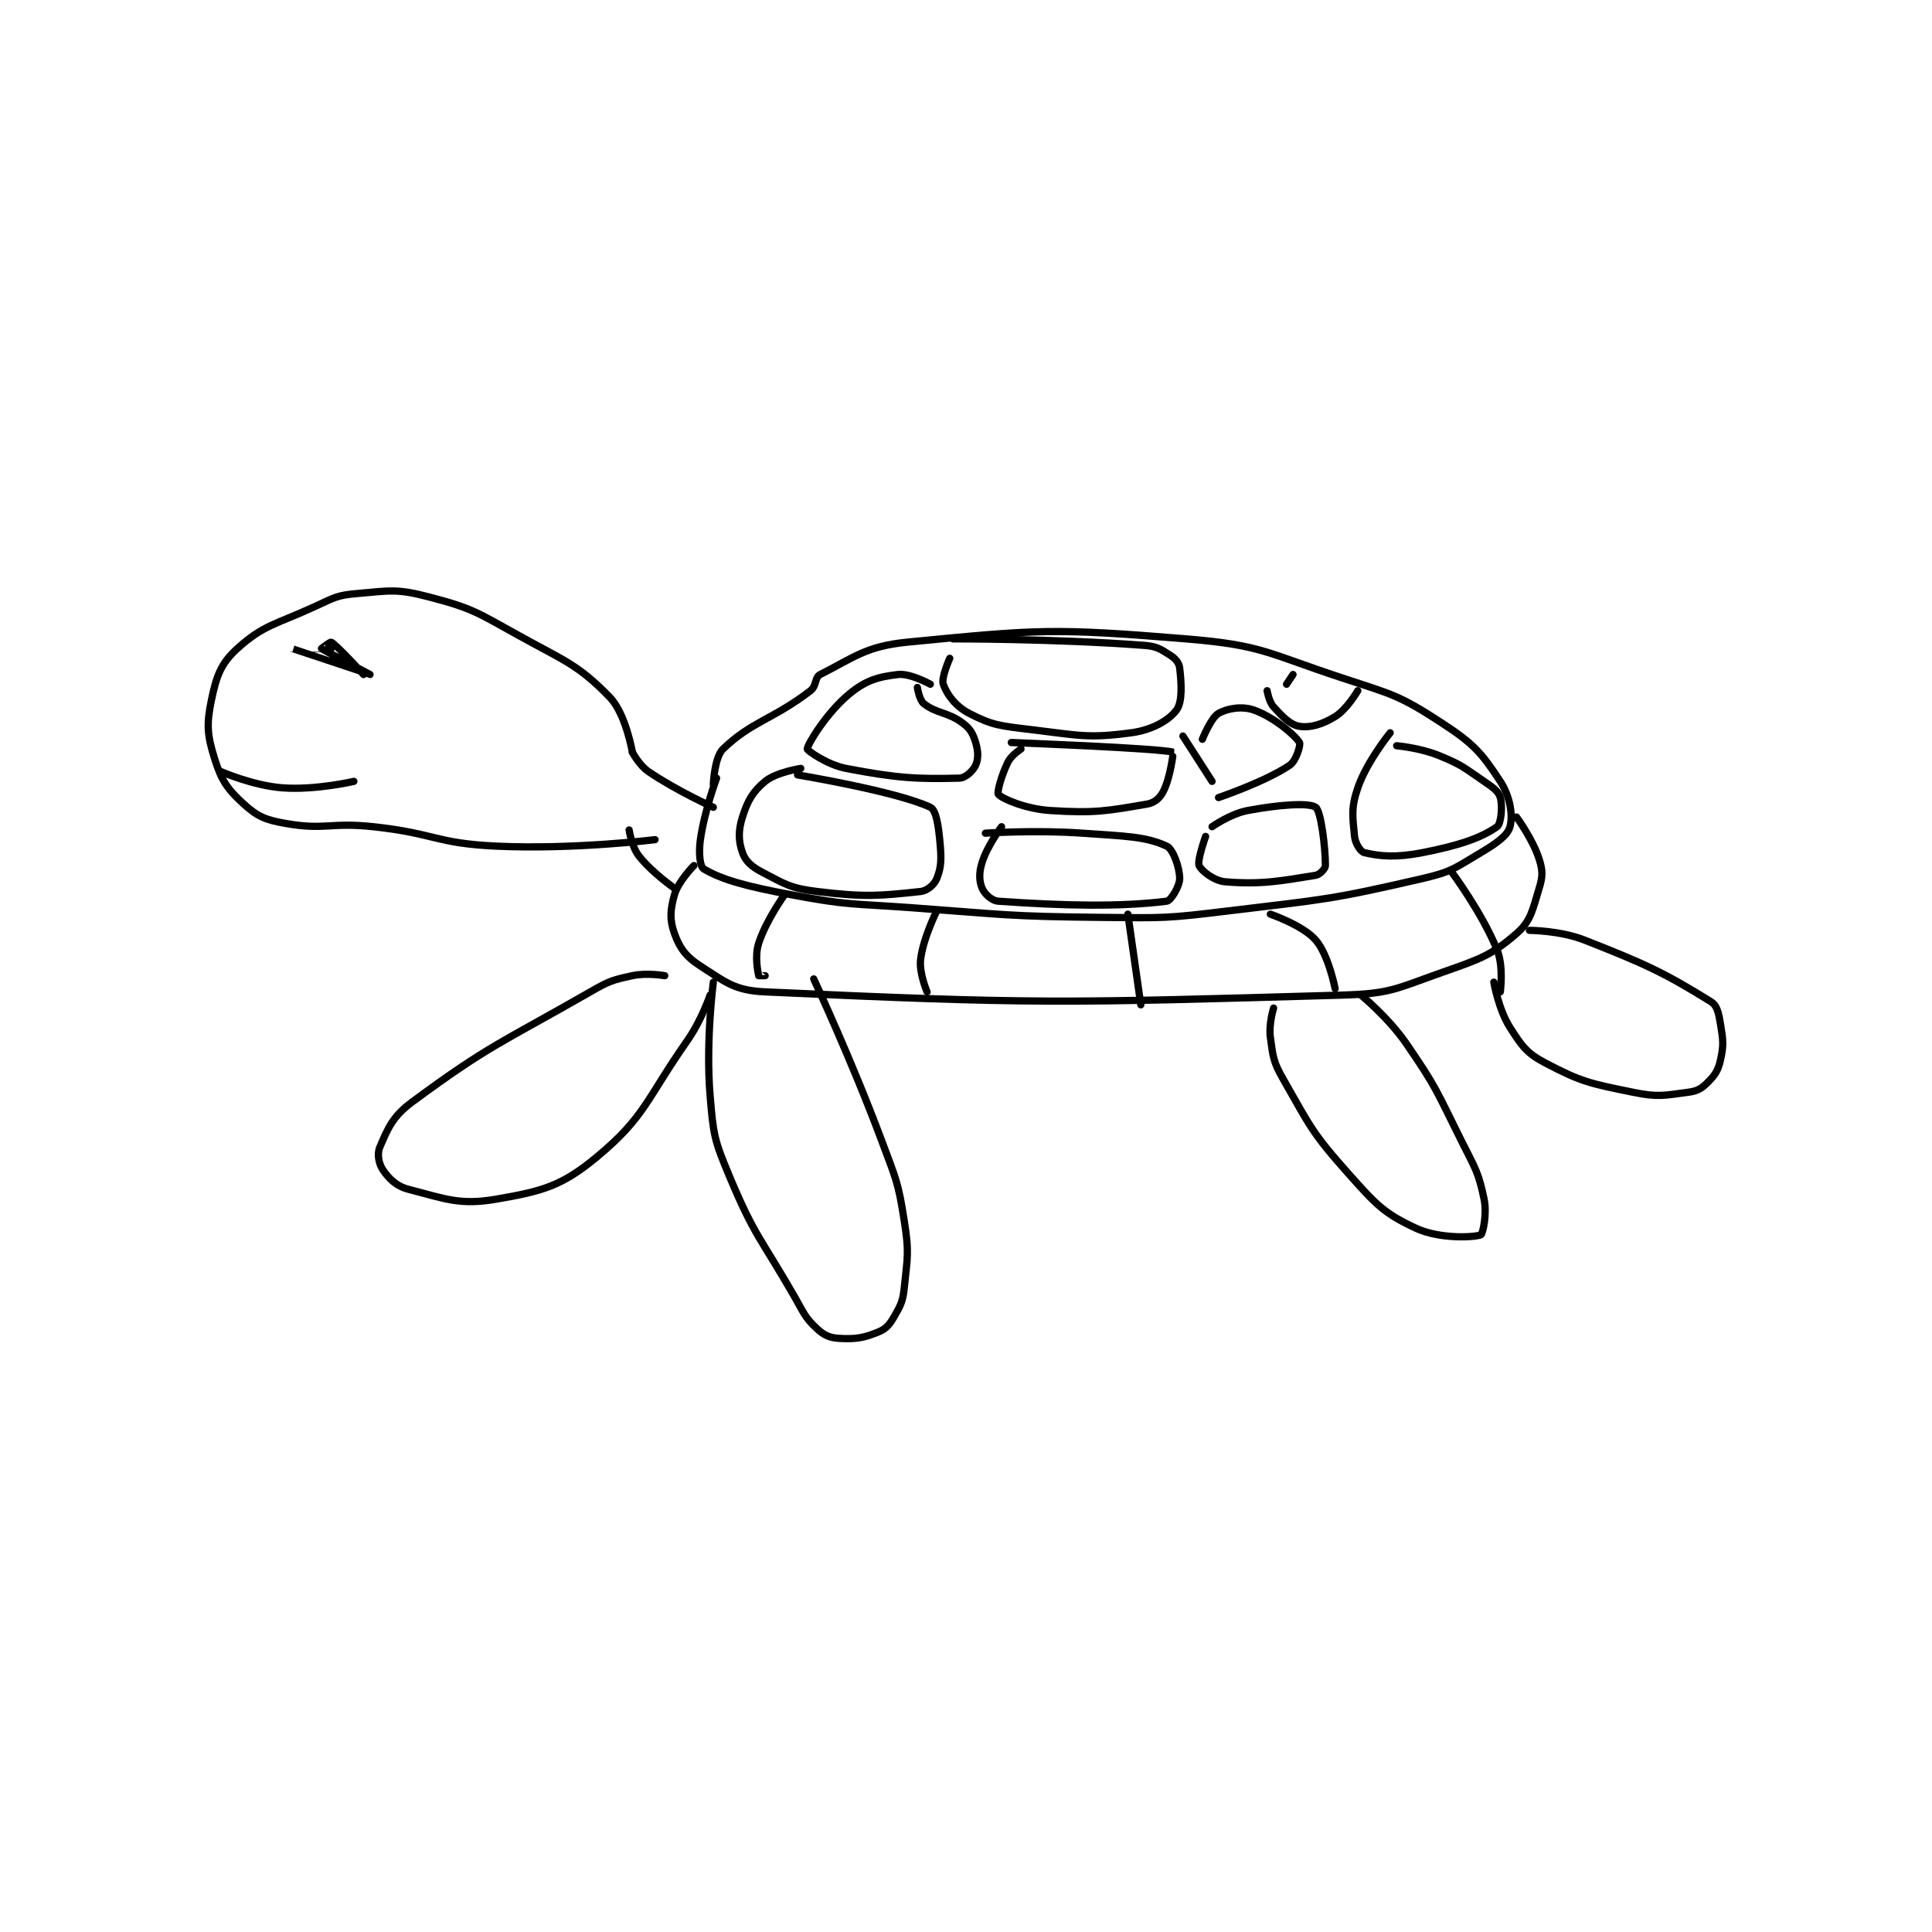 <?xml version="1.0" encoding="utf-8"?>
<!DOCTYPE svg PUBLIC "-//W3C//DTD SVG 1.1//EN" "http://www.w3.org/Graphics/SVG/1.1/DTD/svg11.dtd">
<svg viewBox="0 0 800 800" preserveAspectRatio="xMinYMin meet" xmlns="http://www.w3.org/2000/svg" version="1.1">
<g fill="none" stroke="black" stroke-linecap="round" stroke-linejoin="round" stroke-width="2.237">
<g transform="translate(87.52,245.772) scale(1.341) translate(-97,-164)">
<path id="0" d="M252 223 C252 223 252.29 214.62 255 212 C263.827 203.467 270.359 202.925 282 194 C283.95 192.505 283.257 189.872 285 189 C295.142 183.929 298.94 180.271 312 179 C352.196 175.087 356.714 174.611 398 178 C421.538 179.932 422.938 182.41 446 190 C461.808 195.202 463.823 195.394 477 204 C486.767 210.379 489.215 213.185 495 222 C498.099 226.721 498.932 232.581 498 236 C497.26 238.711 493.848 241.127 489 244 C480.977 248.754 480.124 249.894 471 252 C442.356 258.61 440.968 258.368 411 262 C391.788 264.329 391.387 264.198 372 264 C342.641 263.7 342.405 263.144 313 261 C294.483 259.65 293.939 260.364 276 257 C262.456 254.461 254.607 252.405 249 249 C247.862 248.309 247.421 244.054 248 240 C249.289 230.976 253 221 253 221 "/>
<path id="1" d="M246 248 C246 248 241.187 252.844 240 257 C238.67 261.655 238.472 264.798 240 269 C241.644 273.52 243.537 276.131 248 279 C255.777 283.999 258.533 286.57 268 287 C350.776 290.763 359.368 290.487 446 288 C461.188 287.564 462.603 286.065 477 281 C488.712 276.879 492.187 275.771 500 269 C504.476 265.121 504.984 261.623 507 255 C508.125 251.305 508.149 249.613 507 246 C505.055 239.888 500 233 500 233 "/>
<path id="2" d="M274 257 C274 257 268.258 264.945 266 272 C264.714 276.018 265.76 280.798 266 282 C266.01 282.048 268 282 268 282 "/>
<path id="3" d="M321 262 C321 262 316.805 270.291 316 277 C315.496 281.198 318 287 318 287 "/>
<path id="4" d="M380 263 L384 291 "/>
<path id="5" d="M424 263 C424 263 434.03 266.434 438 271 C441.979 275.575 444 286 444 286 "/>
<path id="6" d="M480 250 C480 250 489.338 262.5 494 274 C496.106 279.195 495 287 495 287 "/>
<path id="7" d="M325 184 C325 184 322.3 190.017 323 192 C324.135 195.215 326.809 198.827 331 201 C338.145 204.705 340.581 204.87 350 206 C364.955 207.795 367.608 208.786 381 207 C387.479 206.136 392.592 203.211 395 200 C396.892 197.477 396.573 191.873 396 187 C395.806 185.353 394.675 184.066 393 183 C390.006 181.095 388.878 180.289 385 180 C357.108 177.918 326 178 326 178 "/>
<path id="8" d="M319 192 C319 192 312.775 188.547 309 189 C302.844 189.739 299.14 190.777 294 195 C287.045 200.713 281.063 210.555 281 212 C280.98 212.451 287.098 216.87 293 218 C308.967 221.058 315.023 221.324 328 221 C329.895 220.953 332.22 218.715 333 217 C333.87 215.086 333.825 212.683 333 210 C332.147 207.229 331.373 205.78 329 204 C324.393 200.545 320.944 201.099 317 198 C315.601 196.901 315 193 315 193 "/>
<path id="9" d="M279 218 C279 218 271.399 219.168 268 222 C264.166 225.195 262.624 227.897 261 233 C259.65 237.244 259.742 240.437 261 244 C261.928 246.63 263.754 248.306 267 250 C274.156 253.734 275.755 254.99 284 256 C298.878 257.822 303.461 257.356 316 256 C318.129 255.77 320.259 253.853 321 252 C322.408 248.48 322.461 246.074 322 241 C321.523 235.757 320.85 230.883 319 230 C308.734 225.1 278 220 278 220 "/>
<path id="10" d="M347 212 C347 212 344.061 213.878 343 216 C340.967 220.067 339.532 225.46 340 226 C341.194 227.378 348.411 230.505 356 231 C369.885 231.905 373.786 231.094 386 229 C388.289 228.608 389.952 227.095 391 225 C393.176 220.648 394.063 213.02 394 213 C390.151 211.772 344 210 344 210 "/>
<path id="11" d="M341 236 C341 236 336.632 241.831 335 247 C333.987 250.207 334.063 252.751 335 255 C335.713 256.71 337.917 258.854 340 259 C360.514 260.44 377.674 260.791 392 259 C393.343 258.832 396 254.302 396 252 C396 248.712 394.024 242.944 392 242 C385.493 238.963 378.925 238.923 366 238 C351.249 236.946 336 238 336 238 "/>
<path id="12" d="M397 208 L406 222 "/>
<path id="13" d="M403 209 C403 209 405.677 202.306 408 201 C410.827 199.41 415.362 198.69 419 200 C425.018 202.166 431.399 207.526 433 210 C433.425 210.657 432.006 215.636 430 217 C422.556 222.062 408 227 408 227 "/>
<path id="14" d="M404 239 C404 239 401.345 246.471 402 248 C402.678 249.583 406.584 252.715 410 253 C421.296 253.941 427.364 252.715 438 251 C439.308 250.789 441 248.938 441 248 C441 242.374 439.637 231.159 438 230 C435.892 228.506 426.52 229.215 417 231 C411.636 232.006 406 236 406 236 "/>
<path id="15" d="M423 194 C423 194 423.542 197.396 425 199 C427.839 202.123 430.158 204.551 433 205 C436.344 205.528 440.074 204.399 444 202 C447.637 199.778 451 194 451 194 "/>
<path id="16" d="M429 192 L431 189 "/>
<path id="17" d="M461 207 C461 207 453.817 215.806 451 224 C448.885 230.151 449.388 232.882 450 239 C450.218 241.176 451.863 243.729 453 244 C457.884 245.163 462.805 245.599 471 244 C482.183 241.818 489.115 239.46 494 236 C495.257 235.11 495.76 229.658 495 227 C494.44 225.039 492.768 223.894 490 222 C483.6 217.621 483.091 216.889 476 214 C470.157 211.62 463 211 463 211 "/>
<path id="18" d="M252 284 C252 284 249.605 302.258 251 319 C252.019 331.227 252.257 332.69 257 344 C264.824 362.656 266.597 362.892 277 381 C280.008 386.236 280.26 387.527 284 391 C286.248 393.087 287.973 393.841 291 394 C296.03 394.265 298.491 393.856 303 392 C305.482 390.978 306.482 389.657 308 387 C310.07 383.377 310.548 382.373 311 378 C311.972 368.607 312.463 367.406 311 358 C309.091 345.731 308.489 345.024 304 333 C294.597 307.814 283 283 283 283 "/>
<path id="19" d="M237 282 C237 282 231.461 281.03 227 282 C220.715 283.366 219.867 283.635 214 287 C186.454 302.798 182.944 303.318 159 321 C152.921 325.489 151.458 329.265 149 335 C148.117 337.061 148.689 340.106 150 342 C151.967 344.841 154.124 347.003 158 348 C169.281 350.901 173.712 352.946 185 351 C199.169 348.557 205.171 346.993 216 338 C231 325.542 231.192 320.297 244 302 C248.354 295.78 251 288 251 288 "/>
<path id="20" d="M425 292 C425 292 423.455 297.001 424 301 C424.833 307.112 424.858 308.502 428 314 C436.31 328.542 436.84 330.479 448 343 C456.513 352.551 458.983 355.358 469 360 C476.259 363.364 487.015 362.851 489 362 C489.593 361.746 490.962 355.648 490 351 C488.267 342.625 487.255 341.51 483 333 C475.38 317.76 475.476 316.756 466 303 C460.401 294.872 452 288 452 288 "/>
<path id="21" d="M504 268 C504 268 513.427 268.025 521 271 C540.357 278.605 545.844 281.237 560 290 C562.045 291.266 562.44 293.64 563 297 C563.821 301.927 564.016 303.427 563 308 C562.271 311.28 561.308 312.692 559 315 C557.112 316.888 555.819 317.632 553 318 C545.501 318.978 543.745 319.584 536 318 C522.86 315.312 520.149 314.868 509 309 C503.102 305.896 501.711 303.798 498 298 C494.462 292.472 493 284 493 284 "/>
<path id="22" d="M252 230 C252 230 240.76 224.957 232 219 C229.106 217.032 227 213 227 213 "/>
<path id="23" d="M240 255 C240 255 233.014 250.161 229 245 C226.765 242.126 226 237 226 237 "/>
<path id="24" d="M227 213 C227 213 225.004 201.147 220 196 C210.284 186.006 206.474 185.012 192 177 C178.982 169.794 177.658 168.551 164 165 C154.23 162.46 152.25 163.121 142 164 C135.759 164.535 135.007 165.24 129 168 C116.866 173.575 113.128 173.634 105 181 C99.889 185.632 98.521 189.614 97 197 C95.467 204.448 95.721 207.708 98 215 C100.092 221.694 101.947 224.406 107 229 C111.292 232.902 113.7 233.897 120 235 C132.186 237.133 133.697 234.567 147 236 C165.965 238.042 166.272 241.139 185 242 C208.931 243.1 234 240 234 240 "/>
<path id="25" d="M100 219 C100 219 109.937 223.337 119 224 C129.227 224.748 141 222 141 222 "/>
<path id="26" d="M134 181 C134 181 121.997 180.998 122 181 C122.007 181.005 145.999 189 146 189 C146 189 131.444 181.37 131 181 C130.973 180.977 133.77 178.859 134 179 C136.095 180.29 144 189 144 189 "/>
</g>
</g>
</svg>
